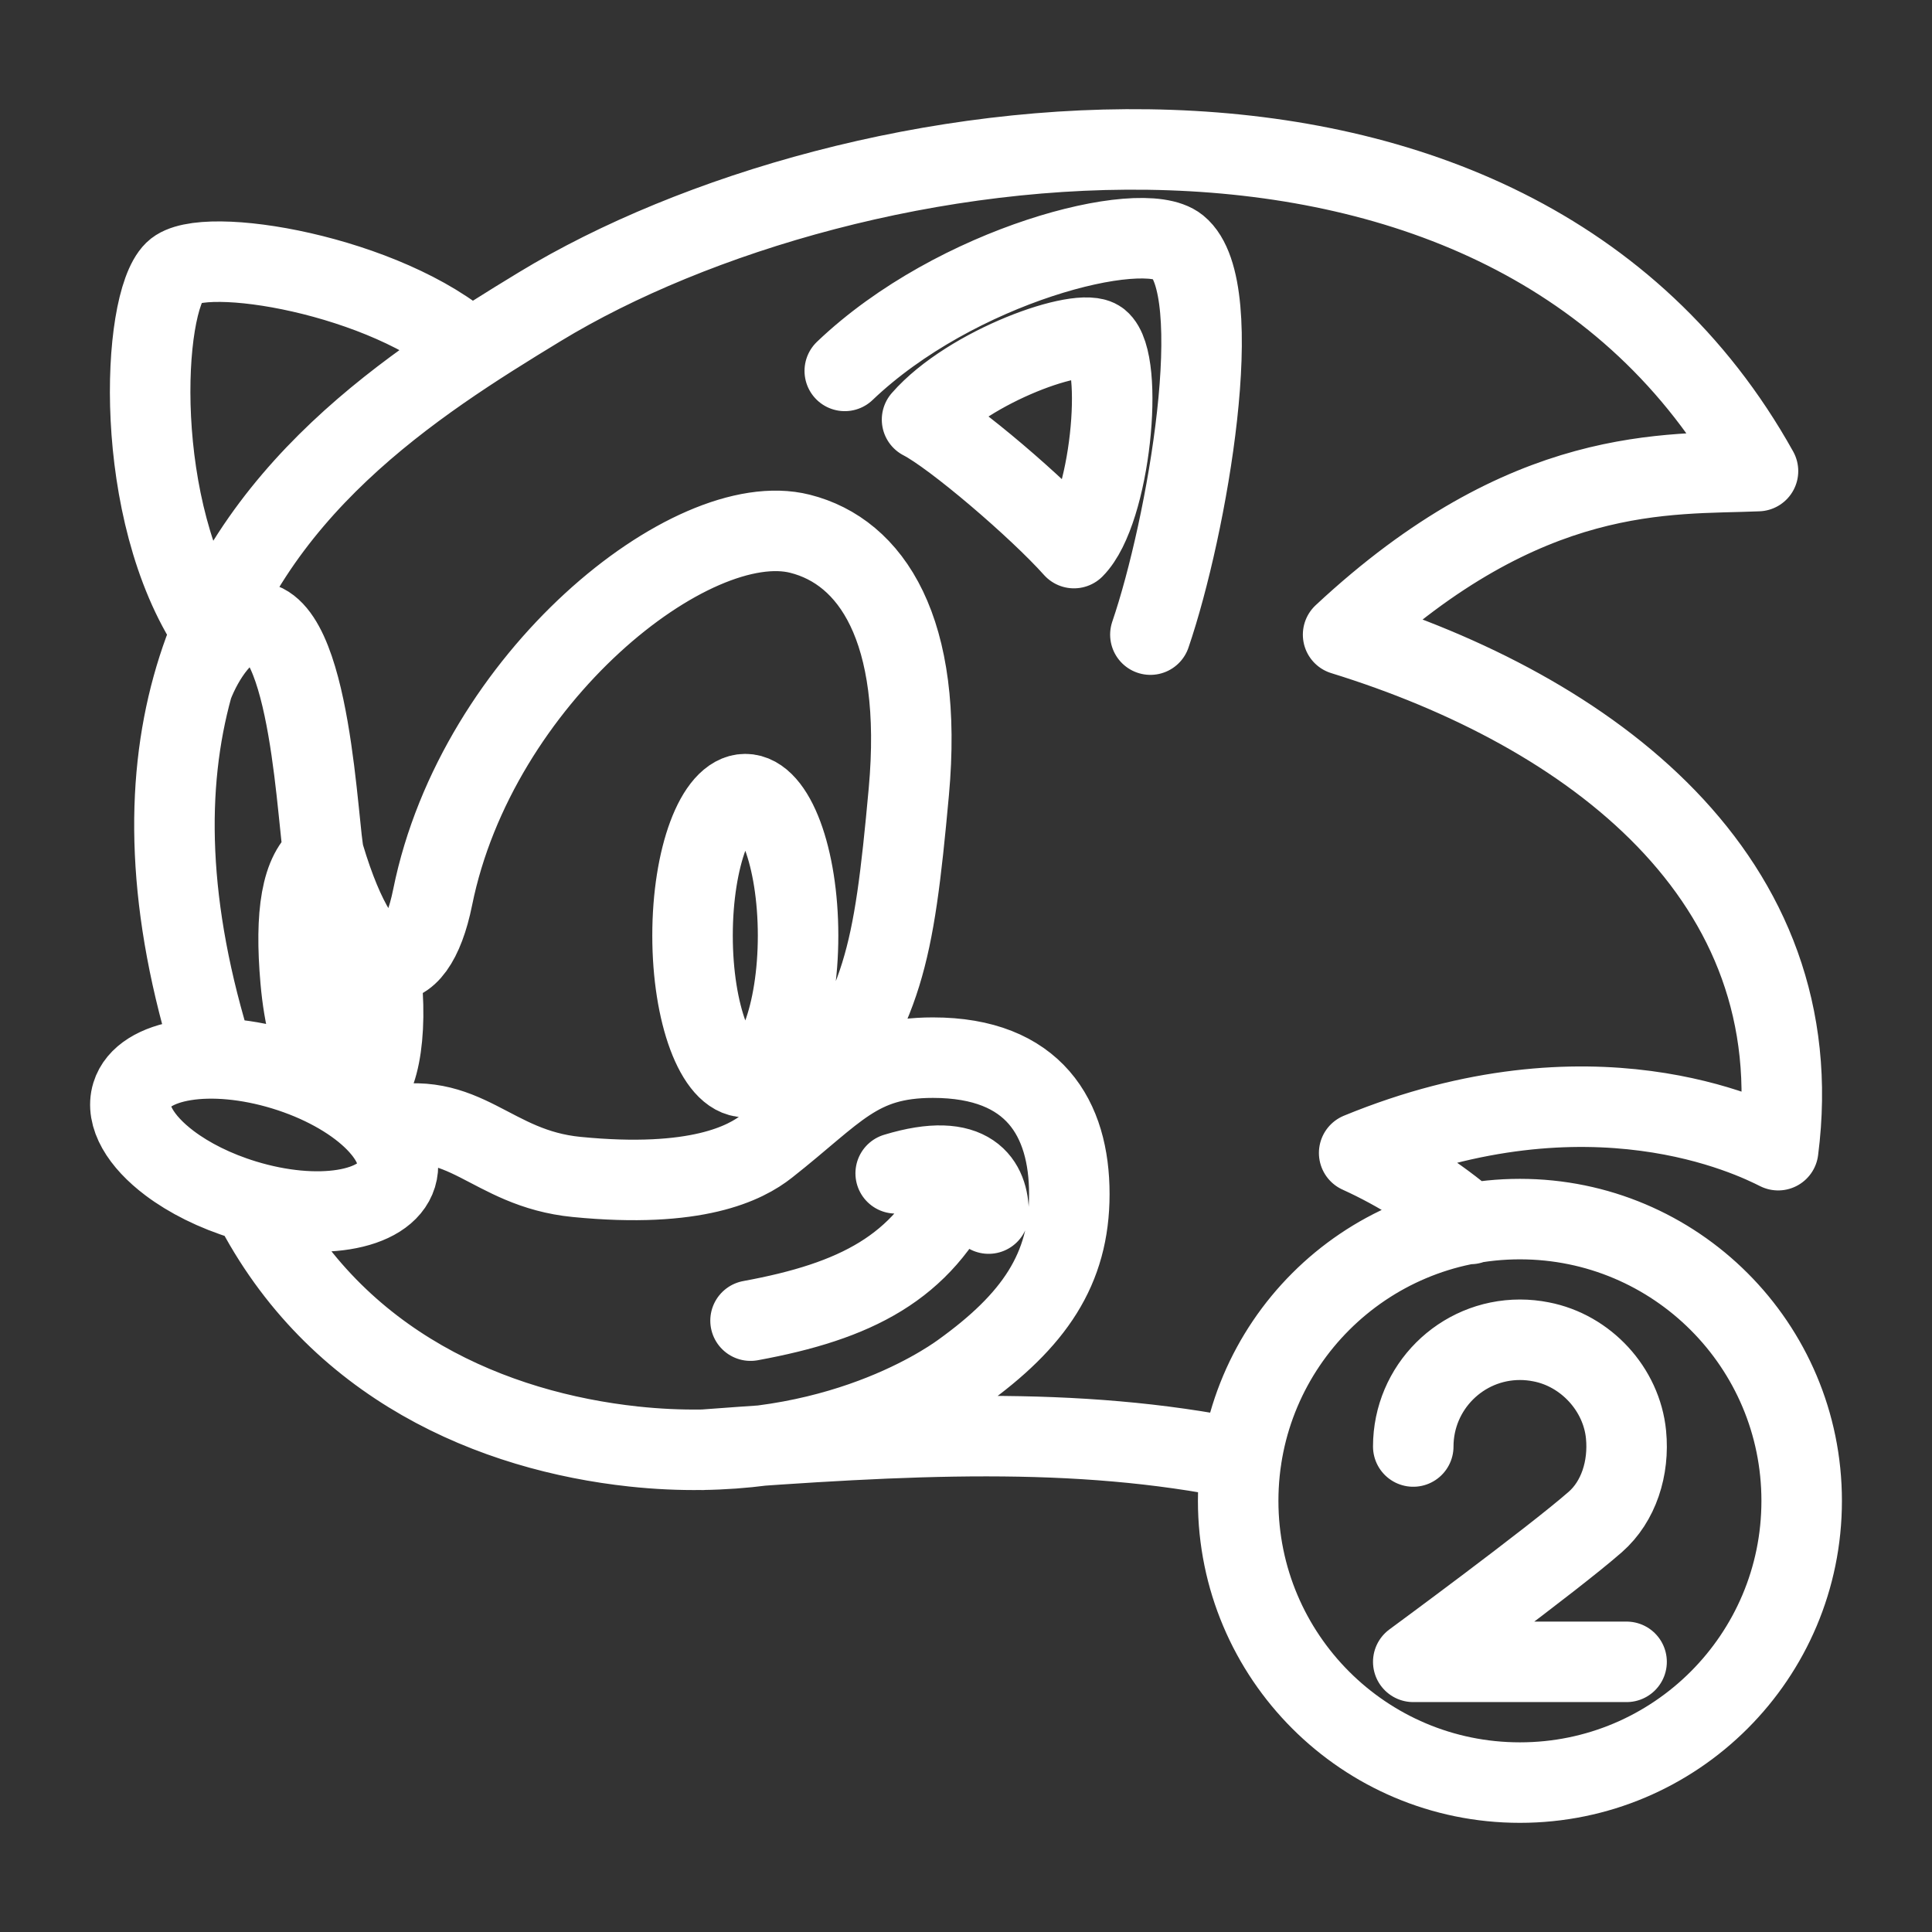 <?xml version="1.0" encoding="UTF-8"?><svg id="a" xmlns="http://www.w3.org/2000/svg" viewBox="0 0 48 48"><rect x="0" y="0" width="48" height="48" fill="#333333" stroke="none"/><defs><style>.b{stroke-width:2px;fill:none;stroke:#fff;stroke-linecap:round;stroke-linejoin:round;}</style></defs><path class="b" d="M35.112,35.938c.001-1.465,1.189-2.653,2.654-2.652.175,0,.35.018.522.052,1.111.214,1.999,1.175,2.11,2.302.082.837-.184,1.664-.762,2.172-1.072.94-4.524,3.476-4.524,3.476h5.3M44.762,37.288c0,3.866-3.134,7-7,7s-7-3.134-7-7,3.134-7,7-7,7,3.134,7,7M5.262,15.669c-1.978-2.966-1.751-8.12-.93-8.923.696-.681,5.271.085,7.36,1.95M17.454,36.02c5.107-.38,9.27-.605,13.385.236M36.534,30.409c-.835-.715-1.766-1.309-2.766-1.764M33.768,28.645c5.76-2.368,9.76-.396,10.41-.069M44.178,28.576c.872-6.787-4.681-10.915-10.809-12.808M33.369,15.768c4.581-4.272,8.075-3.97,10.308-4.064M43.677,11.704C37.454.534,21.062,2.968,13.412,7.619c-3.132,1.905-7.276,4.54-8.63,9.443-.676,2.449-.656,5.463.535,9.234M20.053,27.626c1.89-2.716,2.143-3.748,2.526-7.95.369-4.045-.936-5.969-2.702-6.415-2.688-.68-8.026,3.574-9.128,9.032-.447,2.216-1.691,2.33-2.695-1.036-.16-.536-.311-5.96-1.81-5.81-.64.064-1.186.89-1.454,1.587M6.268,29.87c2.08,4.079,6.008,5.694,9.474,6.068,4.734.51,7.698-1.514,8.138-1.83,1.809-1.298,2.687-2.572,2.687-4.443s-.873-3.388-3.388-3.388c-1.871,0-2.4.842-4.123,2.198-.533.42-1.75,1.059-4.727.766-2.173-.213-2.757-1.74-4.853-1.221M4.214,28.9c.485.365,1.124.689,1.854.912,1.816.556,3.509.284,3.782-.608s-.978-2.065-2.793-2.62-3.508-.284-3.781.608c-.163.532.218,1.166.938,1.708M8.054,21.257c-.567.396-.73,1.452-.586,3.093.168,1.927.823,2.902,1.37,2.832.546-.07.82-1.452.61-3.086-.014-.109-.03-.218-.048-.327M19.828,23.244c0,1.941-.587,3.515-1.311,3.515h0c-.724,0-1.311-1.574-1.311-3.515h0c0-1.94.587-3.513,1.31-3.514.724-.002,1.311,1.571,1.312,3.512v.002M22.253,29.151c1.894-.575,2.309.263,2.309,1M18.647,32.811c2.617-.48,4.255-1.31,5.234-3.397M22.908,10.425c.794.408,2.885,2.197,3.774,3.192.905-.91,1.266-4.635.628-5.152-.45-.363-3.228.617-4.402,1.96M20.988,9.215c2.764-2.639,7.38-3.809,8.274-3.087,1.27,1.03.234,6.958-.681,9.639"/></svg>